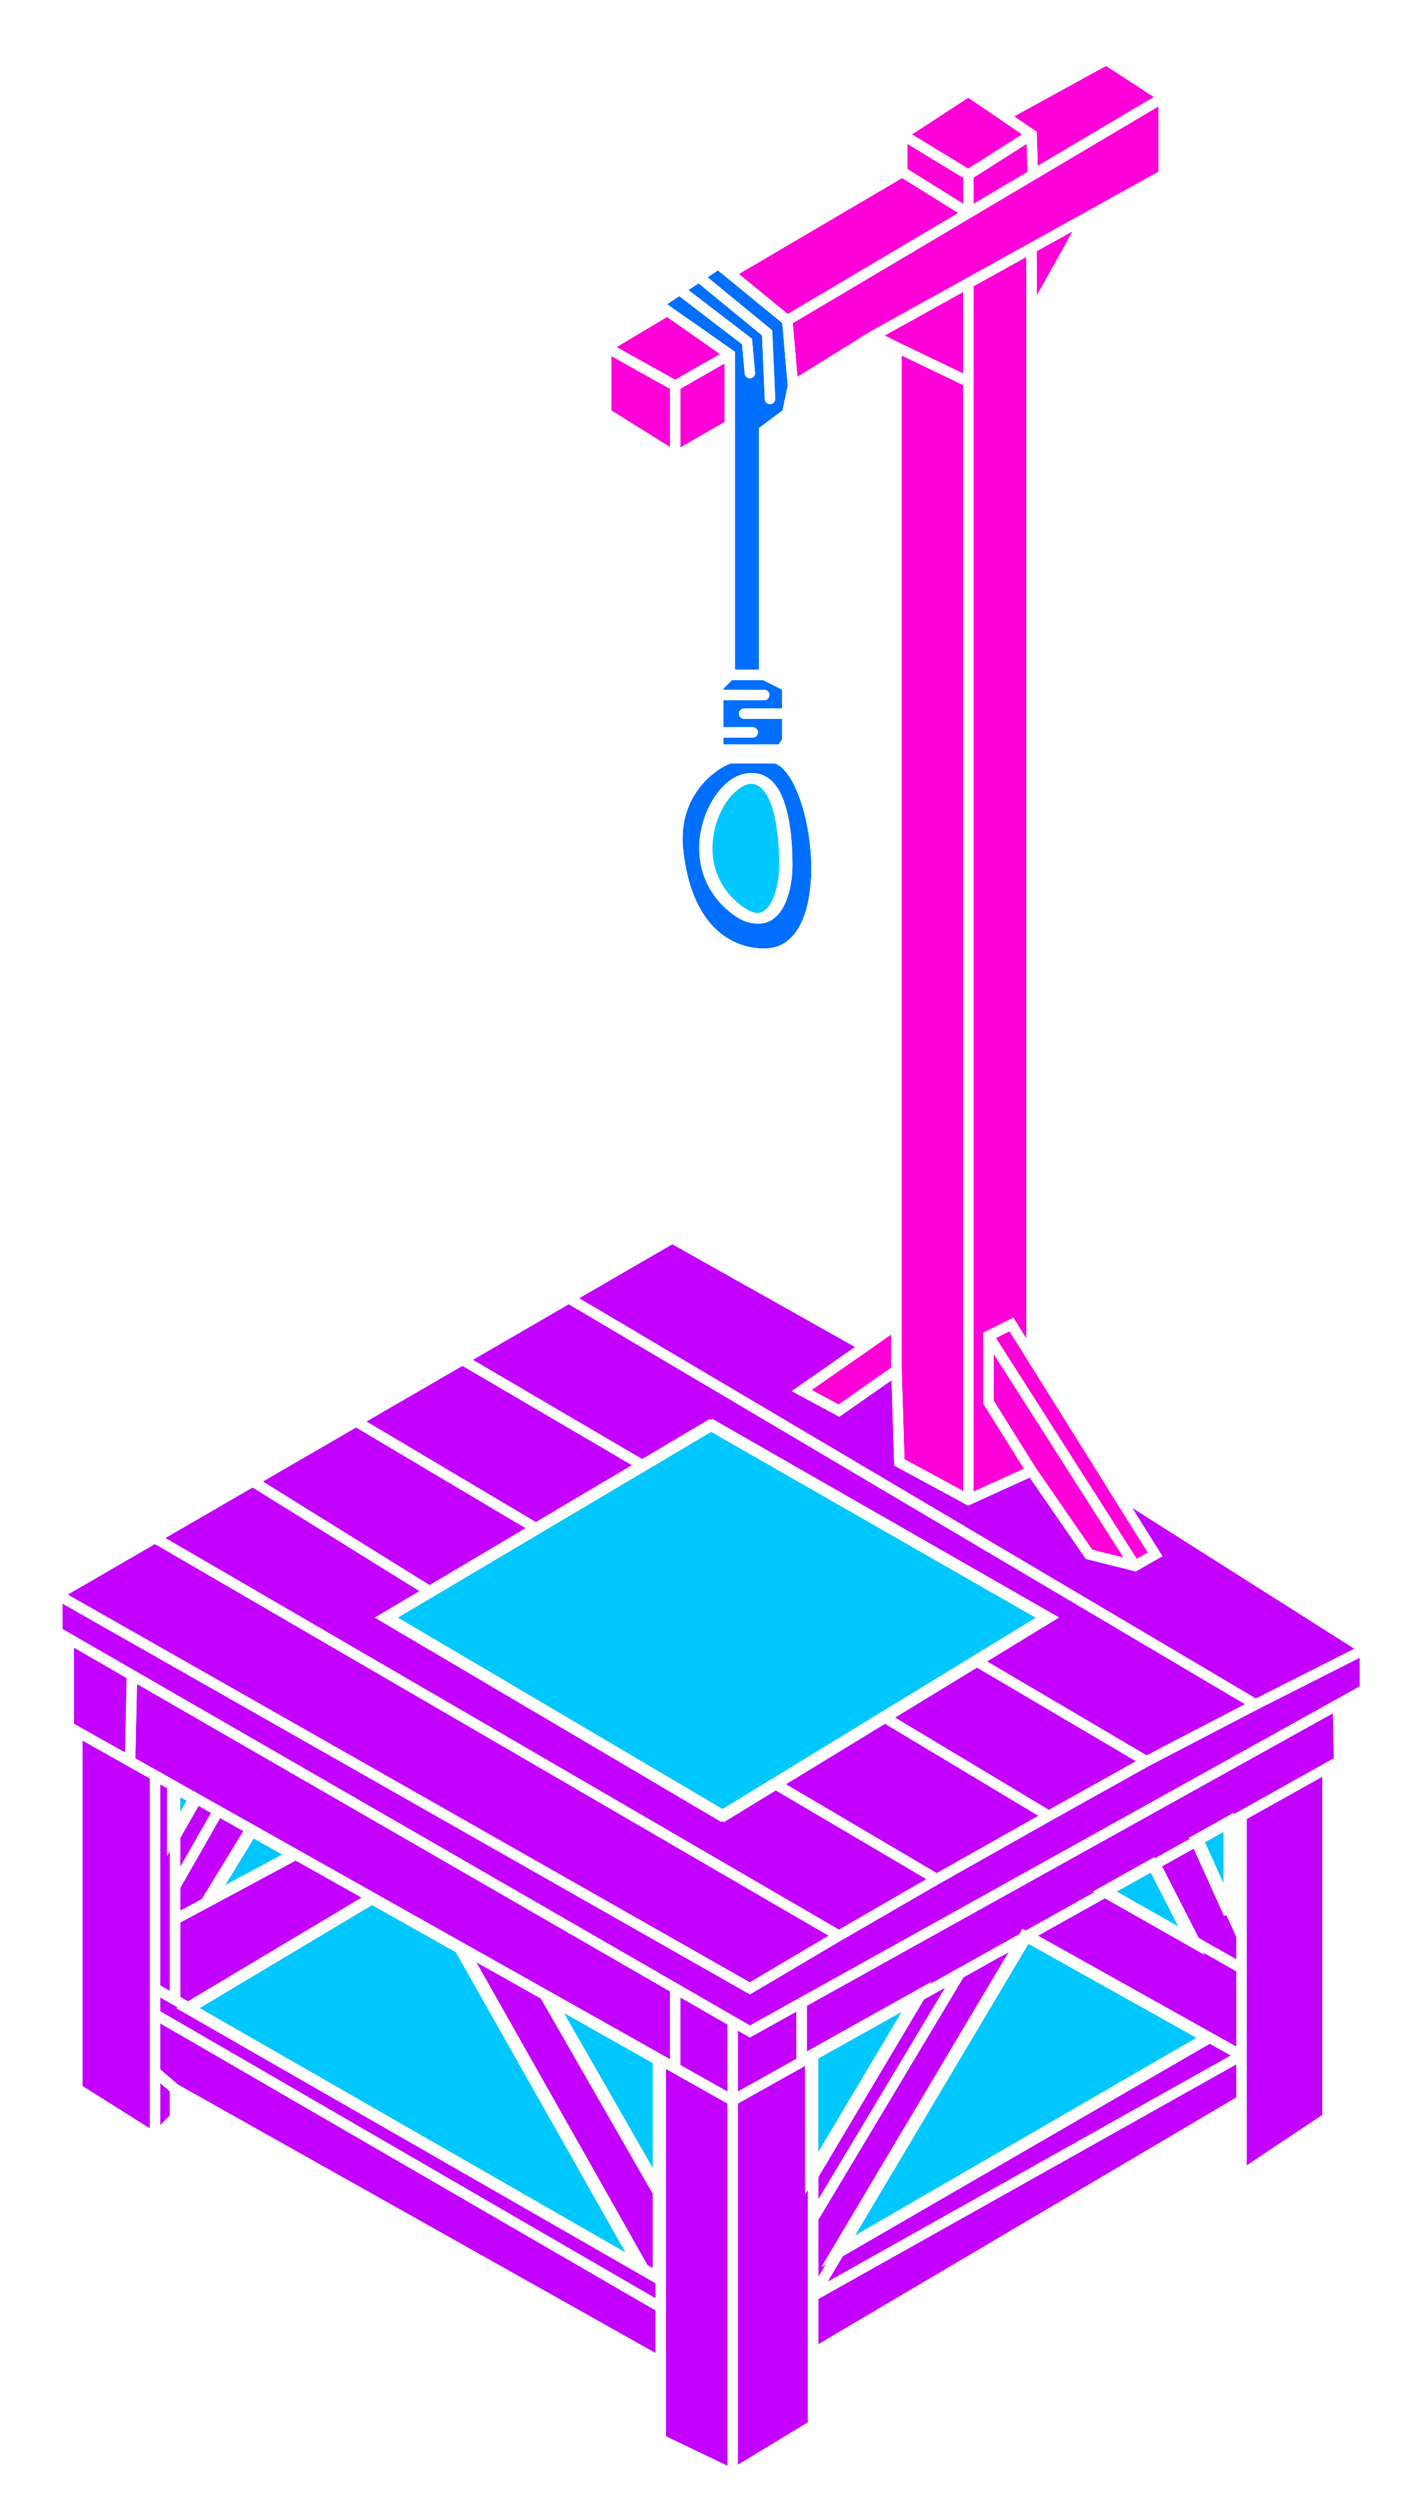 <svg width="547" height="961" viewBox="0 0 547 961" fill="none" xmlns="http://www.w3.org/2000/svg">
<path d="M344.595 133.478L335.757 129.059L304.823 148.275L302.614 158.888L293.776 165.517V259.423L302.614 263.842V274.337V284.833L300.404 288.147L298.195 291.461C314.766 295.88 324.709 366.586 293.776 366.586C280.518 366.586 263.947 357.748 260.632 326.814C258.265 304.719 273.89 293.671 280.518 291.461L276.099 288.147V281.518V267.156V263.842L280.518 259.423V163.374L259.528 175.46L233.013 158.888V133.478L256.499 119.428L252.899 116.906L261.185 111.382L268.642 106.411L276.099 101.439L280.518 105.059L346.805 66.086V51.724L372.215 35.153L386.025 44.543L425.244 23L447.34 37.362V67.191L417.511 83.73L396.52 121.325V521.476L428.835 573.18L524.674 633.943V649.41L514.295 655.182L514.731 677.045L510.312 679.516V814.022L477.22 836.118H473.398V809.65L312.557 904.614V932.233L281.623 951.015L254.004 937.757V907.928L67.296 802.974V814.022L59.562 821.755L29.733 802.974V665.637L26.419 663.772V629.863L22 627.314V612.952L59.562 591.187L97.125 569.422L136.897 546.376L177.774 522.691L218.651 499.005L258.423 475.96L332.443 517.573L344.595 509.103V133.478Z" fill="#FF00D9"/>
<path d="M345.7 562.132L343.701 562.195L343.737 563.343L344.748 563.891L345.7 562.132ZM372.215 576.494L371.262 578.253L372.137 578.727L373.043 578.315L372.215 576.494ZM379.948 538.932H377.948V539.505L378.252 539.992L379.948 538.932ZM379.948 513.522L379.054 511.733L377.948 512.286V513.522H379.948ZM388.787 509.103L390.483 508.043L389.519 506.501L387.892 507.314L388.787 509.103ZM444.026 597.485L445.018 599.222L446.824 598.19L445.722 596.425L444.026 597.485ZM436.292 601.904L435.807 603.845L436.587 604.039L437.284 603.641L436.292 601.904ZM418.616 597.485L416.969 598.621L417.398 599.242L418.131 599.426L418.616 597.485ZM335.757 129.059L334.787 127.31L334.744 127.334L334.702 127.36L335.757 129.059ZM259.528 175.46L258.468 177.156L259.485 177.792L260.525 177.193L259.528 175.46ZM233.013 158.888H231.013V159.996L231.953 160.584L233.013 158.888ZM233.013 133.478L231.986 131.762L231.013 132.344V133.478H233.013ZM447.34 37.362H449.34V36.277L448.43 35.685L447.34 37.362ZM447.34 67.191L448.31 68.94L449.34 68.369V67.191H447.34ZM396.52 95.368L395.55 93.619L396.52 95.368ZM346.805 51.724L345.713 50.049L344.805 50.641V51.724H346.805ZM372.215 81.897L373.235 83.618V83.618L372.215 81.897ZM372.215 35.153L373.34 33.499L372.238 32.75L371.122 33.477L372.215 35.153ZM396.52 51.724L398.519 51.659L398.486 50.646L397.649 50.074L396.52 51.724ZM425.244 23L426.334 21.323L425.331 20.671L424.281 21.247L425.244 23ZM396.52 521.476L394.824 522.536L396.52 521.476ZM308.138 534.513L306.994 532.872L304.326 534.732L307.19 536.274L308.138 534.513ZM322.5 542.246L321.552 544.007L322.637 544.592L323.647 543.885L322.5 542.246ZM524.674 633.943H526.674V632.843L525.745 632.254L524.674 633.943ZM288.252 764.307L287.263 766.046L288.271 766.619L289.27 766.029L288.252 764.307ZM22 612.952L20.997 611.222L20 611.799V612.952H22ZM258.423 475.96L259.403 474.216L258.408 473.657L257.42 474.229L258.423 475.96ZM218.651 499.005L217.648 497.275L218.651 499.005ZM149.05 621.79L148.03 620.07L145.12 621.795L148.034 623.513L149.05 621.79ZM278.309 698.02L277.293 699.743L278.327 700.353L279.351 699.727L278.309 698.02ZM403.149 621.79L404.191 623.497L407.077 621.735L404.143 620.055L403.149 621.79ZM273.89 547.77L274.884 546.035L273.872 545.455L272.87 546.05L273.89 547.77ZM340.176 660.242L339.134 658.536L340.176 660.242ZM165.621 611.965L166.641 613.685L165.621 611.965ZM97.125 569.422L96.122 567.691L97.125 569.422ZM177.774 522.691L176.771 520.96L177.774 522.691ZM247.375 563.491L248.395 565.212L247.375 563.491ZM524.674 649.41L525.646 651.158L526.674 650.586V649.41H524.674ZM22 627.314H20V628.47L21.001 629.047L22 627.314ZM26.419 629.863L27.418 628.131H27.418L26.419 629.863ZM26.419 663.772H24.419V664.941L25.438 665.515L26.419 663.772ZM514.295 655.182L513.323 653.434L514.295 655.182ZM514.731 677.045L515.708 678.79L516.755 678.205L516.731 677.005L514.731 677.045ZM50.724 643.881L51.724 642.149L50.724 643.881ZM288.252 780.879L287.253 782.611L288.234 783.177L289.224 782.626L288.252 780.879ZM308.138 792.567L309.114 794.312L308.138 792.567ZM477.22 836.118V838.118H477.827L478.331 837.781L477.22 836.118ZM510.312 814.022L511.423 815.685L512.312 815.091V814.022H510.312ZM477.22 698.02L476.244 696.275L477.22 698.02ZM29.733 665.637L30.714 663.894L30.714 663.894L29.733 665.637ZM29.733 802.974H27.733V804.078L28.668 804.667L29.733 802.974ZM59.562 821.755L58.497 823.448L59.848 824.298L60.977 823.17L59.562 821.755ZM67.296 814.022L68.71 815.436L69.296 814.85V814.022H67.296ZM254.004 937.757H252.004V939.016L253.138 939.56L254.004 937.757ZM281.623 951.015L280.758 952.818L281.735 953.287L282.661 952.724L281.623 951.015ZM312.557 932.233L313.595 933.943L314.557 933.359V932.233H312.557ZM312.557 790.096L311.581 788.35L312.557 790.096ZM72.82 771.915L71.824 773.649H71.824L72.82 771.915ZM247.375 872.086L246.379 873.82H246.379L247.375 872.086ZM254.004 791.85L254.985 790.107H254.984L254.004 791.85ZM113.697 712.889L114.678 711.146L113.697 712.889ZM83.868 696.102L84.849 694.359L84.849 694.359L83.868 696.102ZM80.553 730.677L81.499 732.439H81.499L80.553 730.677ZM394.889 744.058L393.913 742.312L394.889 744.058ZM444.026 716.582L443.05 714.836L444.026 716.582ZM368.901 758.59L367.925 756.844L368.901 758.59ZM465.016 783.272L465.993 781.526L465.016 783.272ZM259.52 764.307L260.519 762.574L259.52 764.307ZM259.52 794.954L258.539 796.697H258.539L259.52 794.954ZM473.398 836.118H471.398V838.118H473.398V836.118ZM276.099 263.842L274.685 262.428L274.099 263.013V263.842H276.099ZM276.099 288.147H274.099V289.147L274.899 289.747L276.099 288.147ZM302.614 263.842H304.614V262.606L303.508 262.053L302.614 263.842ZM260.632 326.814L262.621 326.601L260.632 326.814ZM282.728 348.91L281.456 350.453V350.453L282.728 348.91ZM280.518 136.256H282.518V135.216L281.666 134.618L280.518 136.256ZM252.899 116.906L251.789 115.242L249.355 116.865L251.751 118.544L252.899 116.906ZM276.099 101.439L277.367 99.892L276.221 98.954L274.99 99.775L276.099 101.439ZM280.518 105.059L279.251 106.606L280.518 105.059ZM302.614 158.888L303.814 160.488L304.418 160.035L304.572 159.296L302.614 158.888ZM293.776 165.517L292.576 163.917L291.776 164.517V165.517H293.776ZM261.185 111.382L260.075 109.718L261.185 111.382ZM287.147 131.268L289.139 131.087L289.059 130.214L288.363 129.681L287.147 131.268ZM286.26 143.602C286.36 144.702 287.333 145.513 288.433 145.413C289.533 145.313 290.344 144.34 290.244 143.24L286.26 143.602ZM294.88 127.954L296.879 127.867L296.84 126.975L296.15 126.408L294.88 127.954ZM293.987 153.451C294.035 154.554 294.969 155.41 296.072 155.362C297.176 155.314 298.031 154.381 297.983 153.277L293.987 153.451ZM293.776 269.156C294.88 269.156 295.776 268.261 295.776 267.156C295.776 266.052 294.88 265.156 293.776 265.156V269.156ZM302.614 284.833L304.278 285.942L304.614 285.438V284.833H302.614ZM286.042 272.337C284.938 272.337 284.042 273.233 284.042 274.337C284.042 275.442 284.938 276.337 286.042 276.337V272.337ZM289.357 283.518C290.461 283.518 291.357 282.623 291.357 281.518C291.357 280.414 290.461 279.518 289.357 279.518V283.518ZM344.748 563.891L371.262 578.253L373.168 574.736L346.653 560.374L344.748 563.891ZM373.043 578.315L397.348 567.267L395.693 563.626L371.387 574.674L373.043 578.315ZM398.216 564.387L381.644 537.872L378.252 539.992L394.824 566.507L398.216 564.387ZM381.948 538.932V513.522H377.948V538.932H381.948ZM380.843 515.311L389.681 510.892L387.892 507.314L379.054 511.733L380.843 515.311ZM443.033 595.749L435.3 600.168L437.284 603.641L445.018 599.222L443.033 595.749ZM437.979 600.829L381.635 512.447L378.262 514.597L434.606 602.979L437.979 600.829ZM436.777 599.964L419.101 595.545L418.131 599.426L435.807 603.845L436.777 599.964ZM420.262 596.35L398.167 564.311L394.874 566.582L416.969 598.621L420.262 596.35ZM345.49 131.689L336.652 127.27L334.863 130.848L343.701 135.267L345.49 131.689ZM260.588 173.764L234.073 157.192L231.953 160.584L258.468 177.156L260.588 173.764ZM235.013 158.888V133.478H231.013V158.888H235.013ZM232.038 135.224L258.553 150.022L260.502 146.529L233.987 131.731L232.038 135.224ZM257.528 148.275V175.46H261.528V148.275H257.528ZM445.34 37.362V67.191H449.34V37.362H445.34ZM446.37 65.442L416.541 81.981L418.481 85.479L448.31 68.94L446.37 65.442ZM415.765 82.755L394.774 120.35L398.266 122.3L419.257 84.705L415.765 82.755ZM416.541 81.981L395.55 93.619L397.49 97.118L418.481 85.479L416.541 81.981ZM398.52 121.325V95.368H394.52V121.325H398.52ZM348.805 66.086V51.724H344.805V66.086H348.805ZM345.765 53.433L371.175 68.9L373.255 65.483L347.845 50.016L345.765 53.433ZM370.215 67.191V81.897H374.215V67.191H370.215ZM345.748 67.784L371.158 83.595L373.272 80.199L347.862 64.388L345.748 67.784ZM347.898 53.4L373.308 36.828L371.122 33.477L345.713 50.049L347.898 53.4ZM395.446 50.037L371.141 65.504L373.289 68.879L397.594 53.412L395.446 50.037ZM373.235 83.618L398.042 68.912L396.002 65.471L371.195 80.177L373.235 83.618ZM398.042 68.912L448.36 39.083L446.32 35.642L396.002 65.471L398.042 68.912ZM394.521 51.789L395.023 67.256L399.021 67.126L398.519 51.659L394.521 51.789ZM371.09 36.806L384.9 46.197L387.149 42.889L373.34 33.499L371.09 36.806ZM384.895 46.194L395.391 53.375L397.649 50.074L387.154 42.893L384.895 46.194ZM386.988 46.296L426.207 24.753L424.281 21.247L385.062 42.79L386.988 46.296ZM424.154 24.677L446.25 39.039L448.43 35.685L426.334 21.323L424.154 24.677ZM343.73 135.281L371.35 148.538L373.08 144.932L345.461 131.675L343.73 135.281ZM395.55 93.619L371.245 107.095L373.185 110.594L397.49 97.118L395.55 93.619ZM371.245 107.095L334.787 127.31L336.727 130.808L373.185 110.594L371.245 107.095ZM374.215 146.735V108.845H370.215V146.735H374.215ZM370.215 146.735V576.494H374.215V146.735H370.215ZM387.091 510.163L394.824 522.536L398.216 520.416L390.483 508.043L387.091 510.163ZM394.52 121.325V521.476H398.52V121.325H394.52ZM346.595 509.103V133.478H342.595V509.103H346.595ZM307.19 536.274L321.552 544.007L323.448 540.485L309.086 532.752L307.19 536.274ZM347.699 562.07L346.595 526.717L342.596 526.842L343.701 562.195L347.699 562.07ZM346.595 526.779V509.103H342.595V526.779H346.595ZM323.647 543.885L345.742 528.418L343.449 525.141L321.353 540.608L323.647 543.885ZM394.824 522.536L427.139 574.24L430.531 572.12L398.216 520.416L394.824 522.536ZM427.139 574.24L442.33 598.545L445.722 596.425L430.531 572.12L427.139 574.24ZM427.764 574.869L523.604 635.632L525.745 632.254L429.906 571.491L427.764 574.869ZM289.24 762.568L22.988 611.213L21.012 614.691L287.263 766.046L289.24 762.568ZM343.452 507.462L331.299 515.932L333.587 519.214L345.739 510.744L343.452 507.462ZM331.299 515.932L306.994 532.872L309.281 536.154L333.587 519.214L331.299 515.932ZM257.443 477.703L331.463 519.316L333.423 515.829L259.403 474.216L257.443 477.703ZM219.653 500.735L259.425 477.69L257.42 474.229L217.648 497.275L219.653 500.735ZM523.772 632.158L481.79 653.397L483.596 656.966L525.577 635.728L523.772 632.158ZM217.632 500.726L481.675 656.903L483.711 653.46L219.669 497.284L217.632 500.726ZM148.034 623.513L277.293 699.743L279.325 696.297L150.066 620.068L148.034 623.513ZM404.143 620.055L274.884 546.035L272.896 549.506L402.155 623.526L404.143 620.055ZM376.572 640.362L404.191 623.497L402.107 620.083L374.487 636.948L376.572 640.362ZM481.769 653.408L439.787 675.271L441.635 678.819L483.617 656.955L481.769 653.408ZM374.514 640.379L439.696 678.768L441.726 675.321L376.544 636.932L374.514 640.379ZM341.219 661.949L376.572 640.362L374.487 636.948L339.134 658.536L341.219 661.949ZM439.736 675.299L402.174 696.274L404.124 699.766L441.686 678.791L439.736 675.299ZM339.148 661.958L402.12 699.735L404.178 696.305L341.205 658.527L339.148 661.958ZM279.351 699.727L299.253 687.574L297.168 684.161L277.266 696.313L279.351 699.727ZM299.253 687.574L341.219 661.949L339.134 658.536L297.168 684.161L299.253 687.574ZM402.166 696.278L359.08 720.583L361.045 724.067L404.131 699.762L402.166 696.278ZM297.195 687.591L359.047 724.048L361.078 720.602L299.226 684.145L297.195 687.591ZM164.601 610.244L148.03 620.07L150.07 623.511L166.641 613.685L164.601 610.244ZM96.07 571.121L164.566 613.664L166.677 610.266L98.18 567.723L96.07 571.121ZM98.128 571.152L137.9 548.107L135.894 544.646L96.122 567.691L98.128 571.152ZM205.478 586.008L164.601 610.244L166.641 613.685L207.518 589.448L205.478 586.008ZM135.875 548.096L205.477 589.447L207.52 586.009L137.919 544.657L135.875 548.096ZM137.9 548.107L178.777 524.421L176.771 520.96L135.894 544.646L137.9 548.107ZM178.777 524.421L219.653 500.735L217.648 497.275L176.771 520.96L178.777 524.421ZM272.87 546.05L246.355 561.771L248.395 565.212L274.91 549.49L272.87 546.05ZM246.355 561.771L205.478 586.008L207.518 589.448L248.395 565.212L246.355 561.771ZM176.762 524.416L246.363 565.217L248.386 561.766L178.785 520.965L176.762 524.416ZM23.003 614.683L60.565 592.917L58.56 589.456L20.997 611.222L23.003 614.683ZM60.565 592.917L98.128 571.152L96.122 567.691L58.56 589.456L60.565 592.917ZM359.061 720.594L321.498 742.327L323.501 745.789L361.064 724.056L359.061 720.594ZM321.482 742.336L287.234 762.585L289.27 766.029L323.518 745.78L321.482 742.336ZM58.557 592.916L321.495 745.787L323.505 742.329L60.568 589.458L58.557 592.916ZM522.674 633.943V649.41H526.674V633.943H522.674ZM24 627.314V612.952H20V627.314H24ZM27.418 628.131L22.999 625.582L21.001 629.047L25.42 631.596L27.418 628.131ZM24.419 629.863V663.772H28.419V629.863H24.419ZM523.703 647.662L513.323 653.434L515.267 656.929L525.646 651.158L523.703 647.662ZM516.731 677.005L516.295 655.142L512.296 655.221L512.732 677.085L516.731 677.005ZM51.724 642.149L27.418 628.131L25.42 631.596L49.725 645.614L51.724 642.149ZM48.725 643.838L48.004 677.001L52.004 677.088L52.724 643.925L48.725 643.838ZM289.251 779.146L282.622 775.323L280.624 778.788L287.253 782.611L289.251 779.146ZM279.623 777.055V807.393H283.623V777.055H279.623ZM513.323 653.434L307.166 768.073L309.11 771.568L515.267 656.929L513.323 653.434ZM307.166 768.073L287.28 779.131L289.224 782.626L309.11 771.568L307.166 768.073ZM282.599 809.139L309.114 794.312L307.162 790.821L280.647 805.648L282.599 809.139ZM306.138 769.82V792.567H310.138V769.82H306.138ZM478.331 837.781L511.423 815.685L509.202 812.359L476.11 834.454L478.331 837.781ZM478.196 699.766L511.288 681.261L509.336 677.77L476.244 696.275L478.196 699.766ZM511.288 681.261L515.708 678.79L513.755 675.299L509.336 677.77L511.288 681.261ZM512.312 814.022V679.516H508.312V814.022H512.312ZM25.438 665.515L28.753 667.38L30.714 663.894L27.4 662.029L25.438 665.515ZM28.753 667.38L49.023 678.788L50.985 675.302L30.714 663.894L28.753 667.38ZM27.733 665.637V802.974H31.733V665.637H27.733ZM28.668 804.667L58.497 823.448L60.628 820.063L30.799 801.282L28.668 804.667ZM49.023 678.788L58.582 684.167L60.543 680.681L50.985 675.302L49.023 678.788ZM60.977 823.17L68.71 815.436L65.882 812.608L58.148 820.341L60.977 823.17ZM69.296 814.022V802.974H65.296V814.022H69.296ZM61.562 821.755V796.345H57.562V821.755H61.562ZM68.597 801.456L60.864 794.827L58.261 797.864L65.994 804.493L68.597 801.456ZM66.316 804.718L253.024 909.672L254.984 906.185L68.276 801.231L66.316 804.718ZM252.004 907.928V937.757H256.004V907.928H252.004ZM253.138 939.56L280.758 952.818L282.489 949.212L254.869 935.954L253.138 939.56ZM283.623 951.015V807.393H279.623V951.015H283.623ZM282.661 952.724L313.595 933.943L311.519 930.524L280.585 949.305L282.661 952.724ZM309.114 794.312L313.533 791.841L311.581 788.35L307.162 790.821L309.114 794.312ZM61.562 796.345V774.25H57.562V796.345H61.562ZM252.004 886.937V907.928H256.004V886.937H252.004ZM58.56 775.98L253.001 888.668L255.006 885.207L60.565 772.519L58.56 775.98ZM252.004 875.89V886.937H256.004V875.89H252.004ZM61.562 774.25V764.307H57.562V774.25H61.562ZM61.562 764.307V682.424H57.562V764.307H61.562ZM68.291 767.01L60.558 762.572L58.567 766.042L66.3 770.479L68.291 767.01ZM58.582 684.167L66.315 688.519L68.277 685.033L60.543 680.681L58.582 684.167ZM73.815 770.18L68.291 767.01L66.3 770.479L71.824 773.649L73.815 770.18ZM73.846 773.632L144.551 731.393L142.5 727.959L71.794 770.198L73.846 773.632ZM142.545 731.419L176.793 750.693L178.755 747.207L144.507 727.933L142.545 731.419ZM254.999 874.155L248.37 870.351L246.379 873.82L253.008 877.624L254.999 874.155ZM248.37 870.351L73.815 770.18L71.824 773.649L246.379 873.82L248.37 870.351ZM176.033 749.934L245.634 873.07L249.116 871.102L179.515 747.966L176.033 749.934ZM176.793 750.693L209.97 769.364L211.932 765.878L178.755 747.207L176.793 750.693ZM209.97 769.364L253.023 793.593L254.984 790.107L211.932 765.878L209.97 769.364ZM252.004 791.85V842.746H256.004V791.85H252.004ZM252.004 842.746V875.89H256.004V842.746H252.004ZM209.216 768.616L252.268 843.741L255.739 841.752L212.687 766.627L209.216 768.616ZM69.296 768.745V737.792H65.296V768.745H69.296ZM112.716 714.632L142.545 731.419L144.507 727.933L114.678 711.146L112.716 714.632ZM69.296 737.792V725.144H65.296V737.792H69.296ZM82.13 695.111L65.559 724.153L69.033 726.135L85.605 697.093L82.13 695.111ZM66.315 688.519L74.601 693.182L76.563 689.696L68.277 685.033L66.315 688.519ZM74.601 693.182L82.887 697.845L84.849 694.359L76.563 689.696L74.601 693.182ZM69.296 725.144V705.96H65.296V725.144H69.296ZM69.296 705.96V686.776H65.296V705.96H69.296ZM73.845 690.448L65.559 704.969L69.033 706.951L77.319 692.43L73.845 690.448ZM68.242 739.554L81.499 732.439L79.608 728.915L66.35 736.03L68.242 739.554ZM81.499 732.439L114.642 714.651L112.751 711.127L79.608 728.915L81.499 732.439ZM82.887 697.845L96.144 705.306L98.106 701.82L84.849 694.359L82.887 697.845ZM96.144 705.306L112.716 714.632L114.678 711.146L98.106 701.82L96.144 705.306ZM82.26 731.72L98.832 704.606L95.418 702.52L78.847 729.634L82.26 731.72ZM313.536 884.262L478.199 791.84L476.241 788.352L311.578 880.774L313.536 884.262ZM314.557 932.233V904.614H310.557V932.233H314.557ZM314.557 904.614V882.518H310.557V904.614H314.557ZM475.22 790.096V807.393H479.22V790.096H475.22ZM475.22 807.393V836.118H479.22V807.393H475.22ZM395.865 745.804L426.22 728.829L424.268 725.338L393.913 742.312L395.865 745.804ZM475.22 756.573V790.096H479.22V756.573H475.22ZM426.22 728.829L445.002 718.327L443.05 714.836L424.268 725.338L426.22 728.829ZM424.257 728.823L458.272 748.122L460.246 744.643L426.231 725.344L424.257 728.823ZM458.272 748.122L476.233 758.313L478.207 754.834L460.246 744.643L458.272 748.122ZM442.245 717.492L457.478 747.293L461.04 745.472L445.806 715.671L442.245 717.492ZM445.002 718.327L461.599 709.047L459.647 705.555L443.05 714.836L445.002 718.327ZM475.22 698.02V744.058H479.22V698.02H475.22ZM475.22 744.058V756.573H479.22V744.058H475.22ZM313.533 791.841L354.699 768.823L352.747 765.331L311.581 788.35L313.533 791.841ZM314.557 836.307V790.096H310.557V836.307H314.557ZM352.004 766.055L310.838 835.285L314.276 837.329L355.442 768.099L352.004 766.055ZM354.699 768.823L369.877 760.335L367.925 756.844L352.747 765.331L354.699 768.823ZM369.877 760.335L395.865 745.804L393.913 742.312L367.925 756.844L369.877 760.335ZM314.557 882.518V852.689H310.557V882.518H314.557ZM314.557 852.689V836.307H310.557V852.689H314.557ZM367.185 757.562L310.841 851.662L314.273 853.717L370.617 759.617L367.185 757.562ZM314.276 883.54L324.219 866.819L320.781 864.775L310.838 881.496L314.276 883.54ZM324.219 866.819L396.608 745.08L393.17 743.036L320.781 864.775L324.219 866.819ZM393.913 745.804L464.04 785.017L465.993 781.526L395.865 742.312L393.913 745.804ZM464.04 785.017L476.244 791.841L478.196 788.35L465.993 781.526L464.04 785.017ZM323.502 867.528L466.019 785.002L464.014 781.541L321.498 864.066L323.502 867.528ZM282.622 775.323L260.519 762.574L258.52 766.039L280.624 778.788L282.622 775.323ZM260.519 762.574L51.724 642.149L49.725 645.614L258.52 766.039L260.519 762.574ZM253.023 793.593L258.539 796.697L260.5 793.211L254.985 790.107L253.023 793.593ZM258.539 796.697L280.642 809.136L282.604 805.65L260.5 793.211L258.539 796.697ZM257.52 764.307V794.954H261.52V764.307H257.52ZM461.599 709.047L474.374 701.903L472.422 698.412L459.647 705.555L461.599 709.047ZM474.374 701.903L478.196 699.766L476.244 696.275L472.422 698.412L474.374 701.903ZM458.8 708.124L471.575 736.416L475.221 734.77L462.446 706.478L458.8 708.124ZM471.575 736.416L475.398 744.881L479.043 743.235L475.221 734.77L471.575 736.416ZM471.398 700.157V735.593H475.398V700.157H471.398ZM313.574 906.336L474.415 811.372L472.381 807.928L311.54 902.892L313.574 906.336ZM474.415 811.372L478.237 809.115L476.203 805.671L472.381 807.928L474.415 811.372ZM471.398 809.65V836.118H475.398V809.65H471.398ZM473.398 838.118H477.22V834.118H473.398V838.118ZM293.776 257.423H280.518V261.423H293.776V257.423ZM279.104 258.009L274.685 262.428L277.513 265.256L281.933 260.837L279.104 258.009ZM274.899 289.747L279.318 293.061L281.718 289.861L277.299 286.547L274.899 289.747ZM280.518 293.461H298.195V289.461H280.518V293.461ZM303.508 262.053L294.67 257.634L292.881 261.212L301.719 265.631L303.508 262.053ZM297.679 293.394C299.147 293.785 300.776 294.988 302.441 297.171C304.087 299.328 305.632 302.267 306.978 305.78C309.67 312.801 311.463 321.834 311.801 330.757C312.14 339.708 311.006 348.323 308.038 354.616C305.115 360.813 300.537 364.586 293.776 364.586V368.586C302.481 368.586 308.26 363.522 311.656 356.323C315.005 349.22 316.15 339.883 315.798 330.605C315.446 321.299 313.58 311.827 310.713 304.348C309.28 300.611 307.571 297.3 305.622 294.745C303.692 292.216 301.386 290.242 298.71 289.529L297.679 293.394ZM293.776 364.586C287.594 364.586 280.663 362.531 274.874 356.87C269.078 351.204 264.243 341.743 262.621 326.601L258.644 327.027C260.336 342.82 265.444 353.245 272.077 359.73C278.716 366.222 286.7 368.586 293.776 368.586V364.586ZM262.621 326.601C260.382 305.705 275.134 295.364 281.151 293.359L279.886 289.564C272.645 291.978 256.148 303.732 258.644 327.027L262.621 326.601ZM289.357 297.195C285.244 297.195 281.328 299.643 278.21 303.136C275.054 306.671 272.484 311.512 271.067 316.891C268.227 327.671 269.957 340.976 281.456 350.453L284 347.367C273.978 339.106 272.394 327.554 274.935 317.91C276.208 313.077 278.501 308.816 281.194 305.8C283.923 302.743 286.84 301.195 289.357 301.195V297.195ZM281.456 350.453C285.109 353.464 288.52 354.988 291.675 355.011C294.92 355.034 297.505 353.471 299.417 351.159C303.1 346.703 304.614 339.122 304.614 332.338H300.614C300.614 338.811 299.123 345.236 296.334 348.611C295.008 350.214 293.489 351.024 291.704 351.011C289.83 350.997 287.286 350.075 284 347.367L281.456 350.453ZM304.614 332.338C304.614 325.644 304.061 317.135 302.048 310.235C301.043 306.79 299.631 303.588 297.613 301.214C295.548 298.784 292.813 297.195 289.357 297.195V301.195C291.424 301.195 293.109 302.091 294.565 303.804C296.068 305.573 297.28 308.171 298.208 311.355C300.062 317.712 300.614 325.775 300.614 332.338H304.614ZM279.52 161.641L258.53 173.726L260.525 177.193L281.516 165.107L279.52 161.641ZM282.518 259.423V163.374H278.518V259.423H282.518ZM260.521 150.011L281.512 137.992L279.525 134.521L258.534 146.54L260.521 150.011ZM278.518 136.256V163.374H282.518V136.256H278.518ZM281.666 134.618L257.646 117.79L255.351 121.066L279.371 137.894L281.666 134.618ZM257.646 117.79L254.046 115.268L251.751 118.544L255.351 121.066L257.646 117.79ZM274.832 102.987L279.251 106.606L281.786 103.512L277.367 99.892L274.832 102.987ZM279.251 106.606L301.347 124.705L303.881 121.611L281.786 103.512L279.251 106.606ZM334.702 127.36L303.768 146.576L305.879 149.974L336.813 130.758L334.702 127.36ZM300.622 123.333L302.831 148.451L306.816 148.1L304.606 122.983L300.622 123.333ZM302.865 147.868L300.656 158.48L304.572 159.296L306.781 148.683L302.865 147.868ZM291.776 165.517V259.423H295.776V165.517H291.776ZM301.414 157.288L292.576 163.917L294.976 167.117L303.814 160.488L301.414 157.288ZM303.634 124.878L373.235 83.618L371.195 80.177L301.594 121.437L303.634 124.878ZM281.532 106.783L347.819 67.811L345.791 64.362L279.505 103.335L281.532 106.783ZM234.04 135.194L257.525 121.145L255.472 117.712L231.986 131.762L234.04 135.194ZM257.525 121.145L257.792 120.985L255.739 117.552L255.472 117.712L257.525 121.145ZM254.008 118.57L262.294 113.046L260.075 109.718L251.789 115.242L254.008 118.57ZM259.969 112.97L285.931 132.856L288.363 129.681L262.401 109.795L259.969 112.97ZM285.155 131.449L286.26 143.602L290.244 143.24L289.139 131.087L285.155 131.449ZM262.294 113.046L269.751 108.075L267.533 104.747L260.075 109.718L262.294 113.046ZM269.751 108.075L277.209 103.103L274.99 99.775L267.533 104.747L269.751 108.075ZM267.373 107.957L293.611 129.5L296.15 126.408L269.911 104.865L267.373 107.957ZM292.882 128.041L293.987 153.451L297.983 153.277L296.879 127.867L292.882 128.041ZM274.099 263.842V267.156H278.099V263.842H274.099ZM276.099 269.156H293.776V265.156H276.099V269.156ZM304.614 284.833V274.337H300.614V284.833H304.614ZM304.614 274.337V263.842H300.614V274.337H304.614ZM302.614 272.337H286.042V276.337H302.614V272.337ZM274.099 267.156V281.518H278.099V267.156H274.099ZM274.099 281.518V288.147H278.099V281.518H274.099ZM276.099 283.518H289.357V279.518H276.099V283.518ZM299.859 292.571L302.068 289.256L298.74 287.038L296.531 290.352L299.859 292.571ZM302.068 289.256L304.278 285.942L300.95 283.723L298.74 287.038L302.068 289.256ZM300.404 286.147H276.099V290.147H300.404V286.147Z" fill="white"/>
<g filter="url(#filter0_d_30_554)">
<path d="M345.7 562.132L372.215 576.494L396.52 565.447L418.616 597.485L436.292 601.904L444.026 597.485L428.835 573.18L524.674 633.943V649.41L514.295 655.182L514.731 677.045L510.312 679.516V814.022L477.22 836.117H473.398V809.65L312.557 904.614V932.233L281.623 951.014L254.004 937.757V907.928L67.296 802.974V814.022L59.562 821.755L29.733 802.974V665.637L26.419 663.772V629.863L22 627.314V612.952L59.562 591.187L97.125 569.422L136.897 546.376L177.774 522.691L218.651 499.005L258.423 475.959L332.443 517.573L308.138 534.513L322.5 542.246L344.595 526.779L345.7 562.132Z" fill="#C400FF"/>
<path d="M524.675 633.943L428.835 573.18L444.026 597.485L436.292 601.904L418.616 597.485L396.52 565.447L372.215 576.494L345.7 562.132L344.596 526.779L322.5 542.246L308.138 534.513L332.443 517.573L258.423 475.959L218.651 499.005M524.675 633.943L482.693 655.181M524.675 633.943V649.41L514.295 655.181M22 612.952L288.252 764.307L322.5 744.058M22 612.952L59.562 591.187M22 612.952V627.314L26.419 629.863M218.651 499.005L482.693 655.181M218.651 499.005L177.774 522.691M482.693 655.181L440.711 677.045M375.529 638.655L403.149 621.79L273.89 547.77L247.375 563.491M375.529 638.655L440.711 677.045M375.529 638.655L340.176 660.242M440.711 677.045L403.149 698.02M340.176 660.242L403.149 698.02M340.176 660.242L298.211 685.868M403.149 698.02L360.062 722.325M298.211 685.868L278.309 698.02L149.05 621.79L165.621 611.965M298.211 685.868L360.062 722.325M360.062 722.325L322.5 744.058M97.125 569.422L165.621 611.965M97.125 569.422L136.897 546.376M97.125 569.422L59.562 591.187M165.621 611.965L206.498 587.728M136.897 546.376L206.498 587.728M136.897 546.376L177.774 522.691M206.498 587.728L247.375 563.491M177.774 522.691L247.375 563.491M59.562 591.187L322.5 744.058M26.419 629.863V663.772L29.733 665.637M26.419 629.863L50.724 643.881M281.623 807.393V777.055M281.623 807.393L308.138 792.567M281.623 807.393V951.014M281.623 807.393L259.52 794.954M514.295 655.181L514.731 677.045L510.312 679.516M514.295 655.181L308.138 769.82M50.724 643.881L50.004 677.045M50.724 643.881L259.52 764.307M50.004 677.045L29.733 665.637M50.004 677.045L59.562 682.424M281.623 777.055L288.252 780.879L308.138 769.82M281.623 777.055L259.52 764.307M308.138 769.82V792.567M308.138 792.567L312.557 790.096M477.22 698.02L510.312 679.516M477.22 698.02V744.058M477.22 698.02L473.398 700.157M477.22 836.117L510.312 814.022V679.516M477.22 836.117V807.393M477.22 836.117H473.398V809.65M29.733 665.637V802.974L59.562 821.755M59.562 821.755L67.296 814.022V802.974M59.562 821.755V796.345M59.562 682.424V764.307M59.562 682.424L67.296 686.776M67.296 802.974L59.562 796.345M67.296 802.974L254.004 907.928M59.562 796.345V774.25M254.004 907.928V937.757L281.623 951.014M254.004 907.928V886.937M281.623 951.014L312.557 932.233V904.614M312.557 790.096L353.723 767.077M312.557 790.096V836.307M254.004 791.85L210.951 767.621M254.004 791.85V842.746M254.004 791.85L259.52 794.954M59.562 774.25L254.004 886.937M59.562 774.25V764.307M254.004 886.937V875.89M254.004 875.89L247.375 872.086M254.004 875.89V842.746M59.562 764.307L67.296 768.745M67.296 768.745L72.82 771.915M67.296 768.745V737.792M67.296 686.776L75.582 691.439M67.296 686.776V705.96M72.82 771.915L143.526 729.676M72.82 771.915L247.375 872.086M143.526 729.676L177.774 748.95M143.526 729.676L113.697 712.889M177.774 748.95L247.375 872.086M177.774 748.95L210.951 767.621M210.951 767.621L254.004 842.746M67.296 737.792V725.144M67.296 737.792L80.553 730.677M113.697 712.889L80.553 730.677M113.697 712.889L97.125 703.563M83.868 696.102L67.296 725.144M83.868 696.102L75.582 691.439M83.868 696.102L97.125 703.563M67.296 725.144V705.96M75.582 691.439L67.296 705.96M80.553 730.677L97.125 703.563M312.557 882.518L477.22 790.096M312.557 882.518V904.614M312.557 882.518V852.689M312.557 882.518L322.5 865.797M477.22 790.096V807.393M477.22 790.096V756.573M477.22 790.096L465.016 783.272M312.557 904.614L473.398 809.65M477.22 807.393L473.398 809.65M394.889 744.058L425.244 727.084M394.889 744.058L368.901 758.59M394.889 744.058L322.5 865.797M394.889 744.058L465.016 783.272M425.244 727.084L444.026 716.582M425.244 727.084L459.259 746.383M477.22 756.573L459.259 746.383M477.22 756.573V744.058M444.026 716.582L459.259 746.383M444.026 716.582L460.623 707.301M460.623 707.301L473.398 700.157M460.623 707.301L473.398 735.593M477.22 744.058L473.398 735.593M353.723 767.077L312.557 836.307M353.723 767.077L368.901 758.59M312.557 836.307V852.689M368.901 758.59L312.557 852.689M322.5 865.797L465.016 783.272M259.52 764.307V794.954M473.398 700.157V735.593" stroke="white" stroke-width="4"/>
</g>
<g filter="url(#filter1_d_30_554)">
<path d="M276.099 263.842L280.518 259.423V163.374V136.256L252.899 116.906L261.185 111.382L268.642 106.411L276.099 101.439L302.614 123.158L304.823 148.275L302.614 158.888L293.776 165.517V259.423L302.614 263.842V274.337V284.833L300.404 288.147L298.195 291.461C314.766 295.88 324.709 366.586 293.776 366.586C280.518 366.586 263.947 357.748 260.632 326.814C258.265 304.719 273.89 293.671 280.518 291.461L276.099 288.147V281.518V267.156V263.842Z" fill="#006FFF"/>
<path d="M293.776 259.423H280.518M293.776 259.423L302.614 263.842V274.337M293.776 259.423V165.517L302.614 158.888L304.823 148.275L302.614 123.158L276.099 101.439L268.642 106.411M280.518 259.423L276.099 263.842V267.156M280.518 259.423V163.374V136.256L252.899 116.906L261.185 111.382M276.099 288.147L280.518 291.461M276.099 288.147V281.518M276.099 288.147H300.404M280.518 291.461H298.195M280.518 291.461C273.89 293.671 258.265 304.719 260.632 326.814C263.947 357.748 280.518 366.586 293.776 366.586C324.709 366.586 314.766 295.88 298.195 291.461M298.195 291.461L300.404 288.147M261.185 111.382L287.147 131.268L288.252 143.421M261.185 111.382L268.642 106.411M268.642 106.411L294.88 127.954L295.985 153.364M276.099 267.156H293.776M276.099 267.156V281.518M302.614 274.337V284.833L300.404 288.147M302.614 274.337H286.042M276.099 281.518H289.357M289.357 299.195C276.099 299.195 261.208 331.172 282.728 348.91C296.606 360.349 302.614 345.596 302.614 332.338C302.614 319.081 300.404 299.195 289.357 299.195Z" stroke="white" stroke-width="4" stroke-linecap="round"/>
</g>
<g filter="url(#filter2_i_30_554)">
<path d="M277.204 698.02L147.945 621.79L164.517 611.965L205.393 587.728L246.27 563.491L272.785 547.77L402.044 621.79L374.425 638.655L339.072 660.242L297.106 685.868L277.204 698.02Z" fill="#00C8FF"/>
<path d="M71.715 771.915L142.421 729.676L176.669 748.95L246.27 872.086L252.899 875.89V842.746L209.846 767.621L252.899 791.85V842.746V875.89L246.27 872.086L71.715 771.915Z" fill="#00C8FF"/>
<path d="M74.477 691.439L66.191 686.776V705.96L74.477 691.439Z" fill="#00C8FF"/>
<path d="M112.592 712.889L79.448 730.677L96.02 703.563L112.592 712.889Z" fill="#00C8FF"/>
<path d="M442.921 716.582L424.14 727.084L458.154 746.383L442.921 716.582Z" fill="#00C8FF"/>
<path d="M352.618 767.077L311.452 790.096V836.307L352.618 767.077Z" fill="#00C8FF"/>
<path d="M393.784 744.058L321.395 865.797L463.912 783.272L393.784 744.058Z" fill="#00C8FF"/>
<path d="M472.293 700.157L459.518 707.301L472.293 735.593V700.157Z" fill="#00C8FF"/>
<path d="M281.623 348.91C260.103 331.172 274.994 299.195 288.252 299.195C299.3 299.195 301.509 319.081 301.509 332.338C301.509 345.596 295.501 360.349 281.623 348.91Z" fill="#00C8FF"/>
</g>
<path d="M246.27 872.086L252.899 875.89V842.746M246.27 872.086L71.715 771.915L142.421 729.676L176.669 748.95L246.27 872.086ZM252.899 842.746V791.85L209.846 767.621L252.899 842.746ZM147.945 621.79L277.204 698.02L297.106 685.868L339.072 660.242L374.425 638.655L402.044 621.79L272.785 547.77L246.27 563.491L205.393 587.728L164.517 611.965L147.945 621.79ZM311.452 790.096L352.618 767.077L311.452 836.307V790.096ZM66.191 686.776L74.477 691.439L66.191 705.96V686.776ZM112.592 712.889L79.448 730.677L96.02 703.563L112.592 712.889ZM393.784 744.058L321.395 865.797L463.912 783.272L393.784 744.058ZM424.14 727.084L442.921 716.582L458.154 746.383L424.14 727.084ZM459.518 707.301L472.293 700.157V735.593L459.518 707.301ZM288.252 299.195C274.994 299.195 260.103 331.172 281.623 348.91C295.501 360.349 301.509 345.596 301.509 332.338C301.509 319.081 299.3 299.195 288.252 299.195Z" stroke="white" stroke-width="4"/>
<g filter="url(#filter3_d_30_554)">
<path d="M345.7 562.132L343.701 562.195L343.737 563.343L344.748 563.891L345.7 562.132ZM372.215 576.494L371.262 578.253L372.137 578.727L373.043 578.315L372.215 576.494ZM379.948 538.932H377.948V539.505L378.252 539.992L379.948 538.932ZM379.948 513.522L379.054 511.733L377.948 512.286V513.522H379.948ZM388.787 509.103L390.483 508.043L389.519 506.501L387.892 507.314L388.787 509.103ZM444.026 597.485L445.018 599.222L446.824 598.189L445.722 596.425L444.026 597.485ZM436.292 601.904L435.807 603.845L436.587 604.039L437.284 603.641L436.292 601.904ZM418.616 597.485L416.969 598.621L417.398 599.242L418.131 599.425L418.616 597.485ZM335.757 129.059L334.787 127.31L334.744 127.334L334.702 127.36L335.757 129.059ZM259.528 175.46L258.468 177.156L259.485 177.792L260.525 177.193L259.528 175.46ZM233.013 158.888H231.013V159.996L231.953 160.584L233.013 158.888ZM233.013 133.478L231.986 131.762L231.013 132.344V133.478H233.013ZM447.34 37.362H449.34V36.277L448.43 35.685L447.34 37.362ZM447.34 67.191L448.31 68.94L449.34 68.369V67.191H447.34ZM396.52 95.368L395.55 93.619L396.52 95.368ZM346.805 51.724L345.713 50.049L344.805 50.641V51.724H346.805ZM372.215 81.897L373.235 83.618L372.215 81.897ZM372.215 35.153L373.34 33.499L372.238 32.75L371.122 33.477L372.215 35.153ZM396.52 51.724L398.519 51.659L398.486 50.646L397.65 50.074L396.52 51.724ZM425.244 23L426.334 21.323L425.331 20.671L424.281 21.247L425.244 23ZM396.52 521.476L394.824 522.536L396.52 521.476ZM308.138 534.513L306.994 532.872L304.326 534.732L307.19 536.274L308.138 534.513ZM322.5 542.246L321.552 544.007L322.637 544.592L323.647 543.885L322.5 542.246ZM524.674 633.943H526.674V632.843L525.745 632.254L524.674 633.943ZM288.252 764.307L287.263 766.046L288.271 766.619L289.27 766.029L288.252 764.307ZM22 612.952L20.997 611.222L20 611.799V612.952H22ZM258.423 475.96L259.403 474.216L258.408 473.657L257.42 474.229L258.423 475.96ZM218.651 499.005L217.648 497.274L218.651 499.005ZM149.05 621.79L148.03 620.07L145.12 621.795L148.034 623.513L149.05 621.79ZM278.309 698.02L277.293 699.743L278.327 700.353L279.351 699.727L278.309 698.02ZM403.149 621.79L404.191 623.497L407.077 621.735L404.143 620.055L403.149 621.79ZM273.89 547.77L274.884 546.035L273.872 545.455L272.87 546.05L273.89 547.77ZM340.176 660.242L339.134 658.536L340.176 660.242ZM298.211 685.868L297.168 684.161L298.211 685.868ZM97.125 569.422L96.122 567.691L97.125 569.422ZM165.621 611.965L166.641 613.685L165.621 611.965ZM136.897 546.376L135.894 544.646L136.897 546.376ZM247.375 563.491L248.395 565.212L247.375 563.491ZM524.674 649.41L525.646 651.158L526.674 650.586V649.41H524.674ZM288.252 780.879L287.253 782.611L288.234 783.177L289.224 782.626L288.252 780.879ZM22 627.314H20V628.47L21.001 629.047L22 627.314ZM26.419 663.772H24.419V664.941L25.438 665.515L26.419 663.772ZM514.731 677.045L515.708 678.79L516.755 678.205L516.731 677.005L514.731 677.045ZM50.724 643.881L51.724 642.149H51.724L50.724 643.881ZM50.004 677.045L49.023 678.788L50.004 677.045ZM477.22 836.118V838.118H477.827L478.331 837.781L477.22 836.118ZM510.312 814.022L511.423 815.685L512.312 815.091V814.022H510.312ZM510.312 679.516L509.336 677.77L510.312 679.516ZM29.733 665.637L30.714 663.894H30.714L29.733 665.637ZM29.733 802.974H27.733V804.078L28.668 804.667L29.733 802.974ZM59.562 821.755L58.497 823.448L59.848 824.298L60.977 823.17L59.562 821.755ZM67.296 814.022L68.71 815.436L69.296 814.85V814.022H67.296ZM254.004 937.757H252.004V939.016L253.138 939.56L254.004 937.757ZM281.623 951.015L280.758 952.818L281.735 953.287L282.661 952.724L281.623 951.015ZM312.557 932.233L313.595 933.943L314.557 933.359V932.233H312.557ZM254.004 791.85L254.984 790.107L254.004 791.85ZM72.82 771.915L71.824 773.649L72.82 771.915ZM177.774 748.95L178.755 747.207L177.774 748.95ZM247.375 872.086L246.379 873.82L247.375 872.086ZM83.868 696.102L84.849 694.359L83.868 696.102ZM80.553 730.677L81.499 732.439L80.553 730.677ZM97.125 703.563L98.106 701.82H98.106L97.125 703.563ZM394.889 744.058L393.913 742.312L394.889 744.058ZM444.026 716.582L443.05 714.836H443.049L444.026 716.582ZM368.901 758.59L367.925 756.844L368.901 758.59ZM465.016 783.272L465.993 781.526L465.016 783.272ZM259.52 764.307L260.519 762.574L259.52 764.307ZM259.52 794.954L258.539 796.697H258.539L259.52 794.954ZM473.398 700.157L472.422 698.412L473.398 700.157ZM473.398 809.65L472.381 807.928L473.398 809.65ZM473.398 836.118H471.398V838.118H473.398V836.118ZM276.099 263.842L274.685 262.428L274.099 263.013V263.842H276.099ZM276.099 288.147H274.099V289.147L274.899 289.747L276.099 288.147ZM302.614 284.833L304.278 285.942L304.614 285.438V284.833H302.614ZM302.614 263.842H304.614V262.606L303.508 262.053L302.614 263.842ZM260.632 326.814L258.644 327.027L260.632 326.814ZM282.728 348.91L284 347.367L282.728 348.91ZM280.518 136.256H282.518V135.216L281.666 134.618L280.518 136.256ZM252.899 116.906L251.789 115.242L249.355 116.865L251.751 118.544L252.899 116.906ZM276.099 101.439L277.367 99.892L276.221 98.954L274.99 99.775L276.099 101.439ZM302.614 158.888L303.814 160.488L304.418 160.035L304.572 159.296L302.614 158.888ZM293.776 165.517L292.576 163.917L291.776 164.517V165.517H293.776ZM287.147 131.268L289.139 131.087L289.059 130.214L288.363 129.681L287.147 131.268ZM286.26 143.602C286.36 144.702 287.333 145.513 288.433 145.413C289.533 145.313 290.344 144.34 290.244 143.24L286.26 143.602ZM294.88 127.954L296.879 127.867L296.84 126.975L296.15 126.408L294.88 127.954ZM293.987 153.451C294.035 154.554 294.969 155.41 296.072 155.362C297.176 155.314 298.031 154.381 297.983 153.277L293.987 153.451ZM293.776 269.156C294.88 269.156 295.776 268.261 295.776 267.156C295.776 266.052 294.88 265.156 293.776 265.156V269.156ZM286.042 272.337C284.938 272.337 284.042 273.233 284.042 274.337C284.042 275.442 284.938 276.337 286.042 276.337V272.337ZM289.357 283.518C290.461 283.518 291.357 282.623 291.357 281.518C291.357 280.414 290.461 279.518 289.357 279.518V283.518ZM344.748 563.891L371.262 578.253L373.168 574.736L346.653 560.374L344.748 563.891ZM373.043 578.315L397.348 567.267L395.693 563.626L371.387 574.674L373.043 578.315ZM398.216 564.387L381.644 537.872L378.252 539.992L394.824 566.507L398.216 564.387ZM381.948 538.932V513.522H377.948V538.932H381.948ZM380.843 515.311L389.681 510.892L387.892 507.314L379.054 511.733L380.843 515.311ZM443.033 595.749L435.3 600.168L437.284 603.641L445.018 599.222L443.033 595.749ZM437.979 600.829L381.635 512.447L378.262 514.597L434.606 602.979L437.979 600.829ZM436.777 599.964L419.101 595.545L418.131 599.425L435.807 603.845L436.777 599.964ZM420.262 596.35L398.167 564.311L394.874 566.582L416.969 598.621L420.262 596.35ZM345.49 131.689L336.652 127.27L334.863 130.848L343.701 135.267L345.49 131.689ZM260.588 173.764L234.073 157.192L231.953 160.584L258.468 177.156L260.588 173.764ZM235.013 158.888V133.478H231.013V158.888H235.013ZM232.038 135.224L258.553 150.022L260.502 146.529L233.987 131.731L232.038 135.224ZM257.528 148.275V175.46H261.528V148.275H257.528ZM445.34 37.362V67.191H449.34V37.362H445.34ZM446.37 65.442L416.541 81.981L418.481 85.479L448.31 68.94L446.37 65.442ZM415.765 82.755L394.774 120.35L398.266 122.3L419.257 84.705L415.765 82.755ZM416.541 81.981L395.55 93.619L397.49 97.118L418.481 85.479L416.541 81.981ZM398.52 121.325V95.368H394.52V121.325H398.52ZM348.805 66.086V51.724H344.805V66.086H348.805ZM345.765 53.433L371.175 68.9L373.255 65.483L347.845 50.016L345.765 53.433ZM370.215 67.191V81.897H374.215V67.191H370.215ZM345.748 67.784L371.158 83.595L373.272 80.199L347.862 64.388L345.748 67.784ZM347.898 53.4L373.308 36.828L371.122 33.477L345.713 50.049L347.898 53.4ZM395.446 50.037L371.141 65.504L373.289 68.879L397.594 53.412L395.446 50.037ZM373.235 83.618L398.042 68.912L396.002 65.471L371.195 80.177L373.235 83.618ZM398.042 68.912L448.36 39.083L446.32 35.642L396.002 65.471L398.042 68.912ZM394.521 51.789L395.023 67.256L399.021 67.126L398.519 51.659L394.521 51.789ZM371.09 36.806L384.9 46.197L387.149 42.889L373.34 33.499L371.09 36.806ZM384.895 46.194L395.391 53.375L397.65 50.074L387.154 42.893L384.895 46.194ZM386.988 46.296L426.207 24.753L424.281 21.247L385.062 42.79L386.988 46.296ZM424.154 24.677L446.25 39.039L448.43 35.685L426.334 21.323L424.154 24.677ZM343.73 135.281L371.35 148.538L373.08 144.932L345.461 131.675L343.73 135.281ZM395.55 93.619L371.245 107.095L373.185 110.594L397.49 97.118L395.55 93.619ZM371.245 107.095L334.787 127.31L336.727 130.808L373.185 110.594L371.245 107.095ZM374.215 146.735V108.845H370.215V146.735H374.215ZM370.215 146.735V576.494H374.215V146.735H370.215ZM387.091 510.163L394.824 522.536L398.216 520.416L390.483 508.043L387.091 510.163ZM394.52 121.325V521.476H398.52V121.325H394.52ZM346.595 509.103V133.478H342.595V509.103H346.595ZM307.19 536.274L321.552 544.007L323.448 540.485L309.086 532.752L307.19 536.274ZM347.699 562.07L346.595 526.717L342.596 526.842L343.701 562.195L347.699 562.07ZM346.595 526.779V509.103H342.595V526.779H346.595ZM323.647 543.885L345.742 528.418L343.449 525.141L321.353 540.608L323.647 543.885ZM394.824 522.536L427.139 574.24L430.531 572.12L398.216 520.416L394.824 522.536ZM427.139 574.24L442.33 598.545L445.722 596.425L430.531 572.12L427.139 574.24ZM427.764 574.869L523.604 635.632L525.745 632.254L429.906 571.491L427.764 574.869ZM289.24 762.568L22.988 611.213L21.012 614.691L287.263 766.046L289.24 762.568ZM343.452 507.462L331.299 515.932L333.587 519.214L345.739 510.744L343.452 507.462ZM331.299 515.932L306.994 532.872L309.281 536.154L333.587 519.214L331.299 515.932ZM257.443 477.703L331.463 519.316L333.423 515.829L259.403 474.216L257.443 477.703ZM219.653 500.735L259.425 477.69L257.42 474.229L217.648 497.274L219.653 500.735ZM523.772 632.158L481.79 653.397L483.596 656.966L525.577 635.728L523.772 632.158ZM217.632 500.726L481.675 656.903L483.711 653.46L219.669 497.284L217.632 500.726ZM148.034 623.513L277.293 699.743L279.325 696.297L150.066 620.068L148.034 623.513ZM404.143 620.055L274.884 546.035L272.896 549.506L402.155 623.526L404.143 620.055ZM376.572 640.362L404.191 623.497L402.107 620.083L374.487 636.948L376.572 640.362ZM481.769 653.408L439.787 675.271L441.635 678.819L483.617 656.955L481.769 653.408ZM374.514 640.379L439.696 678.768L441.726 675.321L376.544 636.932L374.514 640.379ZM341.219 661.949L376.572 640.362L374.487 636.948L339.134 658.536L341.219 661.949ZM439.736 675.299L402.174 696.274L404.124 699.766L441.686 678.791L439.736 675.299ZM339.148 661.958L402.12 699.735L404.178 696.305L341.205 658.527L339.148 661.958ZM279.351 699.727L299.253 687.574L297.168 684.161L277.266 696.313L279.351 699.727ZM299.253 687.574L341.219 661.949L339.134 658.536L297.168 684.161L299.253 687.574ZM402.166 696.278L359.08 720.583L361.045 724.067L404.131 699.762L402.166 696.278ZM297.195 687.591L359.047 724.048L361.078 720.602L299.226 684.145L297.195 687.591ZM164.601 610.244L148.03 620.07L150.07 623.511L166.641 613.685L164.601 610.244ZM96.07 571.121L164.566 613.664L166.677 610.266L98.18 567.723L96.07 571.121ZM98.128 571.152L137.9 548.107L135.894 544.646L96.122 567.691L98.128 571.152ZM205.478 586.008L164.601 610.244L166.641 613.685L207.518 589.448L205.478 586.008ZM135.875 548.096L205.477 589.447L207.52 586.009L137.919 544.657L135.875 548.096ZM137.9 548.107L178.777 524.421L176.771 520.96L135.894 544.646L137.9 548.107ZM178.777 524.421L219.653 500.735L217.648 497.274L176.771 520.96L178.777 524.421ZM272.87 546.05L246.355 561.771L248.395 565.212L274.91 549.49L272.87 546.05ZM246.355 561.771L205.478 586.008L207.518 589.448L248.395 565.212L246.355 561.771ZM176.762 524.416L246.363 565.217L248.386 561.766L178.785 520.965L176.762 524.416ZM23.003 614.683L60.565 592.917L58.56 589.456L20.997 611.222L23.003 614.683ZM60.565 592.917L98.128 571.152L96.122 567.691L58.56 589.456L60.565 592.917ZM359.061 720.594L321.498 742.327L323.501 745.789L361.064 724.056L359.061 720.594ZM321.482 742.336L287.234 762.585L289.27 766.029L323.518 745.78L321.482 742.336ZM58.557 592.916L321.495 745.787L323.505 742.329L60.568 589.458L58.557 592.916ZM522.674 633.943V649.41H526.674V633.943H522.674ZM24 627.314V612.952H20V627.314H24ZM27.418 628.131L22.999 625.582L21.001 629.047L25.42 631.596L27.418 628.131ZM24.419 629.863V663.772H28.419V629.863H24.419ZM523.703 647.662L513.323 653.434L515.267 656.929L525.646 651.158L523.703 647.662ZM516.731 677.005L516.295 655.142L512.296 655.221L512.732 677.085L516.731 677.005ZM51.724 642.149L27.418 628.131L25.42 631.596L49.725 645.614L51.724 642.149ZM48.725 643.838L48.004 677.001L52.004 677.088L52.724 643.925L48.725 643.838ZM289.251 779.146L282.622 775.323L280.624 778.788L287.253 782.611L289.251 779.146ZM279.623 777.055V807.393H283.623V777.055H279.623ZM513.323 653.434L307.166 768.073L309.11 771.568L515.267 656.929L513.323 653.434ZM307.166 768.073L287.28 779.131L289.224 782.626L309.11 771.568L307.166 768.073ZM282.599 809.139L309.114 794.312L307.162 790.821L280.647 805.648L282.599 809.139ZM306.138 769.82V792.567H310.138V769.82H306.138ZM478.331 837.781L511.423 815.685L509.202 812.359L476.11 834.454L478.331 837.781ZM478.196 699.766L511.288 681.261L509.336 677.77L476.244 696.274L478.196 699.766ZM511.288 681.261L515.708 678.79L513.755 675.299L509.336 677.77L511.288 681.261ZM512.312 814.022V679.516H508.312V814.022H512.312ZM25.438 665.515L28.753 667.38L30.714 663.894L27.4 662.029L25.438 665.515ZM28.753 667.38L49.023 678.788L50.985 675.302L30.714 663.894L28.753 667.38ZM27.733 665.637V802.974H31.733V665.637H27.733ZM28.668 804.667L58.497 823.448L60.628 820.063L30.799 801.282L28.668 804.667ZM49.023 678.788L58.582 684.167L60.543 680.681L50.985 675.302L49.023 678.788ZM60.977 823.17L68.71 815.436L65.882 812.608L58.148 820.341L60.977 823.17ZM69.296 814.022V802.974H65.296V814.022H69.296ZM61.562 821.755V796.345H57.562V821.755H61.562ZM68.597 801.456L60.864 794.827L58.261 797.864L65.994 804.493L68.597 801.456ZM66.316 804.718L253.024 909.672L254.984 906.185L68.276 801.231L66.316 804.718ZM252.004 907.928V937.757H256.004V907.928H252.004ZM253.138 939.56L280.758 952.818L282.489 949.212L254.869 935.954L253.138 939.56ZM283.623 951.015V807.393H279.623V951.015H283.623ZM282.661 952.724L313.595 933.943L311.519 930.524L280.585 949.305L282.661 952.724ZM309.114 794.312L313.533 791.841L311.581 788.35L307.162 790.821L309.114 794.312ZM61.562 796.345V774.25H57.562V796.345H61.562ZM252.004 886.937V907.928H256.004V886.937H252.004ZM58.56 775.98L253.001 888.668L255.006 885.207L60.565 772.519L58.56 775.98ZM252.004 875.89V886.937H256.004V875.89H252.004ZM61.562 774.25V764.307H57.562V774.25H61.562ZM61.562 764.307V682.424H57.562V764.307H61.562ZM68.291 767.01L60.558 762.572L58.567 766.042L66.3 770.479L68.291 767.01ZM58.582 684.167L66.315 688.519L68.277 685.033L60.543 680.681L58.582 684.167ZM73.815 770.18L68.291 767.01L66.3 770.479L71.824 773.649L73.815 770.18ZM73.846 773.632L144.551 731.393L142.5 727.959L71.794 770.198L73.846 773.632ZM142.545 731.419L176.793 750.693L178.755 747.207L144.507 727.933L142.545 731.419ZM254.999 874.155L248.37 870.351L246.379 873.82L253.008 877.624L254.999 874.155ZM248.37 870.351L73.815 770.18L71.824 773.649L246.379 873.82L248.37 870.351ZM176.033 749.934L245.634 873.07L249.116 871.102L179.515 747.966L176.033 749.934ZM176.793 750.693L209.97 769.364L211.932 765.878L178.755 747.207L176.793 750.693ZM209.97 769.364L253.023 793.593L254.984 790.107L211.932 765.878L209.97 769.364ZM252.004 791.85V842.746H256.004V791.85H252.004ZM252.004 842.746V875.89H256.004V842.746H252.004ZM209.216 768.616L252.268 843.741L255.739 841.752L212.687 766.627L209.216 768.616ZM69.296 768.745V737.792H65.296V768.745H69.296ZM112.716 714.632L142.545 731.419L144.507 727.933L114.678 711.146L112.716 714.632ZM69.296 737.792V725.144H65.296V737.792H69.296ZM82.13 695.111L65.559 724.153L69.033 726.135L85.605 697.094L82.13 695.111ZM66.315 688.519L74.601 693.182L76.563 689.696L68.277 685.033L66.315 688.519ZM74.601 693.182L82.887 697.845L84.849 694.359L76.563 689.696L74.601 693.182ZM69.296 725.144V705.96H65.296V725.144H69.296ZM69.296 705.96V686.776H65.296V705.96H69.296ZM73.845 690.448L65.559 704.969L69.033 706.951L77.319 692.43L73.845 690.448ZM68.242 739.554L81.499 732.439L79.608 728.915L66.35 736.03L68.242 739.554ZM81.499 732.439L114.642 714.651L112.751 711.127L79.608 728.915L81.499 732.439ZM82.887 697.845L96.144 705.306L98.106 701.82L84.849 694.359L82.887 697.845ZM96.144 705.306L112.716 714.632L114.678 711.146L98.106 701.82L96.144 705.306ZM82.26 731.72L98.832 704.606L95.418 702.52L78.847 729.634L82.26 731.72ZM313.536 884.262L478.199 791.84L476.241 788.352L311.578 880.774L313.536 884.262ZM314.557 932.233V904.614H310.557V932.233H314.557ZM314.557 904.614V882.518H310.557V904.614H314.557ZM475.22 790.096V807.393H479.22V790.096H475.22ZM475.22 807.393V836.118H479.22V807.393H475.22ZM395.865 745.804L426.22 728.829L424.268 725.338L393.913 742.312L395.865 745.804ZM475.22 756.573V790.096H479.22V756.573H475.22ZM426.22 728.829L445.002 718.327L443.049 714.836L424.268 725.338L426.22 728.829ZM424.257 728.823L458.272 748.122L460.246 744.643L426.231 725.344L424.257 728.823ZM458.272 748.122L476.233 758.313L478.207 754.834L460.246 744.643L458.272 748.122ZM442.245 717.492L457.478 747.293L461.04 745.472L445.806 715.671L442.245 717.492ZM445.002 718.327L461.599 709.047L459.647 705.555L443.05 714.836L445.002 718.327ZM475.22 698.02V744.058H479.22V698.02H475.22ZM475.22 744.058V756.573H479.22V744.058H475.22ZM313.533 791.841L354.699 768.823L352.747 765.331L311.581 788.35L313.533 791.841ZM314.557 836.307V790.096H310.557V836.307H314.557ZM352.004 766.055L310.838 835.285L314.276 837.329L355.442 768.099L352.004 766.055ZM354.699 768.823L369.877 760.335L367.925 756.844L352.747 765.331L354.699 768.823ZM369.877 760.335L395.865 745.804L393.913 742.312L367.925 756.844L369.877 760.335ZM314.557 882.518V852.689H310.557V882.518H314.557ZM314.557 852.689V836.307H310.557V852.689H314.557ZM367.185 757.562L310.841 851.662L314.273 853.717L370.617 759.617L367.185 757.562ZM314.276 883.54L324.219 866.819L320.781 864.775L310.838 881.496L314.276 883.54ZM324.219 866.819L396.608 745.08L393.17 743.036L320.781 864.775L324.219 866.819ZM393.913 745.804L464.04 785.017L465.993 781.526L395.865 742.312L393.913 745.804ZM464.04 785.017L476.244 791.841L478.196 788.35L465.993 781.526L464.04 785.017ZM323.502 867.528L466.019 785.002L464.014 781.541L321.498 864.066L323.502 867.528ZM282.622 775.323L260.519 762.574L258.52 766.039L280.624 778.788L282.622 775.323ZM260.519 762.574L51.724 642.149L49.725 645.614L258.52 766.039L260.519 762.574ZM253.023 793.593L258.539 796.697L260.5 793.211L254.984 790.107L253.023 793.593ZM258.539 796.697L280.642 809.136L282.604 805.65L260.5 793.211L258.539 796.697ZM257.52 764.307V794.954H261.52V764.307H257.52ZM461.599 709.047L474.374 701.903L472.422 698.412L459.647 705.555L461.599 709.047ZM474.374 701.903L478.196 699.766L476.244 696.274L472.422 698.412L474.374 701.903ZM458.8 708.124L471.575 736.416L475.221 734.77L462.446 706.478L458.8 708.124ZM471.575 736.416L475.398 744.881L479.043 743.235L475.221 734.77L471.575 736.416ZM471.398 700.157V735.593H475.398V700.157H471.398ZM313.574 906.336L474.415 811.372L472.381 807.928L311.54 902.892L313.574 906.336ZM474.415 811.372L478.237 809.115L476.204 805.671L472.381 807.928L474.415 811.372ZM471.398 809.65V836.118H475.398V809.65H471.398ZM473.398 838.118H477.22V834.118H473.398V838.118ZM293.776 257.423H280.518V261.423H293.776V257.423ZM279.104 258.009L274.685 262.428L277.513 265.256L281.933 260.837L279.104 258.009ZM274.899 289.747L279.318 293.061L281.718 289.861L277.299 286.547L274.899 289.747ZM280.518 293.461H298.195V289.461H280.518V293.461ZM303.508 262.053L294.67 257.634L292.881 261.212L301.719 265.631L303.508 262.053ZM297.679 293.394C299.147 293.785 300.776 294.988 302.441 297.171C304.087 299.328 305.632 302.267 306.978 305.78C309.67 312.801 311.463 321.834 311.801 330.757C312.14 339.708 311.006 348.323 308.038 354.616C305.115 360.813 300.537 364.586 293.776 364.586V368.586C302.481 368.586 308.26 363.522 311.656 356.323C315.005 349.22 316.15 339.883 315.798 330.605C315.446 321.299 313.58 311.827 310.713 304.348C309.28 300.611 307.571 297.3 305.622 294.745C303.692 292.216 301.386 290.242 298.71 289.529L297.679 293.394ZM293.776 364.586C287.594 364.586 280.663 362.531 274.874 356.87C269.078 351.204 264.243 341.743 262.621 326.601L258.644 327.027C260.336 342.82 265.444 353.245 272.077 359.73C278.716 366.222 286.7 368.586 293.776 368.586V364.586ZM262.621 326.601C260.382 305.705 275.134 295.364 281.151 293.359L279.886 289.564C272.645 291.978 256.148 303.732 258.644 327.027L262.621 326.601ZM289.357 297.195C285.244 297.195 281.328 299.643 278.21 303.136C275.054 306.671 272.484 311.512 271.067 316.891C268.227 327.671 269.957 340.976 281.456 350.453L284 347.367C273.978 339.106 272.394 327.554 274.935 317.91C276.208 313.077 278.501 308.816 281.194 305.8C283.923 302.743 286.841 301.195 289.357 301.195V297.195ZM281.456 350.453C285.109 353.464 288.52 354.988 291.675 355.011C294.92 355.034 297.505 353.471 299.417 351.159C303.1 346.703 304.614 339.122 304.614 332.338H300.614C300.614 338.811 299.123 345.236 296.334 348.611C295.008 350.214 293.489 351.024 291.704 351.011C289.83 350.997 287.286 350.075 284 347.367L281.456 350.453ZM304.614 332.338C304.614 325.644 304.061 317.135 302.048 310.235C301.043 306.79 299.631 303.588 297.613 301.214C295.548 298.784 292.813 297.195 289.357 297.195V301.195C291.424 301.195 293.109 302.091 294.565 303.804C296.068 305.573 297.28 308.171 298.208 311.355C300.062 317.712 300.614 325.775 300.614 332.338H304.614ZM279.52 161.641L258.53 173.726L260.525 177.193L281.516 165.107L279.52 161.641ZM282.518 259.423V163.374H278.518V259.423H282.518ZM260.521 150.011L281.512 137.992L279.525 134.521L258.534 146.54L260.521 150.011ZM278.518 136.256V163.374H282.518V136.256H278.518ZM281.666 134.618L254.046 115.268L251.751 118.544L279.371 137.894L281.666 134.618ZM274.832 102.987L301.347 124.705L303.881 121.611L277.367 99.892L274.832 102.987ZM334.702 127.36L303.768 146.576L305.879 149.974L336.813 130.758L334.702 127.36ZM300.622 123.333L302.831 148.451L306.816 148.1L304.606 122.983L300.622 123.333ZM302.865 147.868L300.656 158.48L304.572 159.296L306.781 148.683L302.865 147.868ZM291.776 165.517V259.423H295.776V165.517H291.776ZM301.414 157.288L292.576 163.917L294.976 167.117L303.814 160.488L301.414 157.288ZM303.634 124.878L373.235 83.618L371.195 80.177L301.594 121.437L303.634 124.878ZM281.532 106.783L347.819 67.811L345.791 64.362L279.505 103.335L281.532 106.783ZM234.04 135.194L257.792 120.985L255.739 117.552L231.986 131.762L234.04 135.194ZM254.008 118.57L262.294 113.046L260.075 109.718L251.789 115.242L254.008 118.57ZM259.969 112.97L285.931 132.856L288.363 129.681L262.401 109.795L259.969 112.97ZM285.155 131.449L286.26 143.602L290.244 143.24L289.139 131.087L285.155 131.449ZM262.294 113.046L269.751 108.075L267.533 104.747L260.075 109.718L262.294 113.046ZM269.751 108.075L277.209 103.103L274.99 99.775L267.533 104.747L269.751 108.075ZM267.373 107.957L293.611 129.5L296.15 126.408L269.911 104.865L267.373 107.957ZM292.882 128.041L293.987 153.451L297.983 153.277L296.879 127.867L292.882 128.041ZM274.099 263.842V267.156H278.099V263.842H274.099ZM276.099 269.156H293.776V265.156H276.099V269.156ZM304.614 284.833V274.337H300.614V284.833H304.614ZM304.614 274.337V263.842H300.614V274.337H304.614ZM302.614 272.337H286.042V276.337H302.614V272.337ZM274.099 267.156V281.518H278.099V267.156H274.099ZM274.099 281.518V288.147H278.099V281.518H274.099ZM276.099 283.518H289.357V279.518H276.099V283.518ZM299.859 292.571L302.068 289.256L298.74 287.038L296.531 290.352L299.859 292.571ZM302.068 289.256L304.278 285.942L300.95 283.723L298.74 287.038L302.068 289.256ZM300.404 286.147H276.099V290.147H300.404V286.147Z" fill="white"/>
</g>
<defs>
<filter id="filter0_d_30_554" x="0" y="453.657" width="546.674" height="519.63" filterUnits="userSpaceOnUse" color-interpolation-filters="sRGB">
<feFlood flood-opacity="0" result="BackgroundImageFix"/>
<feColorMatrix in="SourceAlpha" type="matrix" values="0 0 0 0 0 0 0 0 0 0 0 0 0 0 0 0 0 0 127 0" result="hardAlpha"/>
<feOffset/>
<feGaussianBlur stdDeviation="10"/>
<feComposite in2="hardAlpha" operator="out"/>
<feColorMatrix type="matrix" values="0 0 0 0 0.767 0 0 0 0 0 0 0 0 0 1 0 0 0 1 0"/>
<feBlend mode="normal" in2="BackgroundImageFix" result="effect1_dropShadow_30_554"/>
<feBlend mode="normal" in="SourceGraphic" in2="effect1_dropShadow_30_554" result="shape"/>
</filter>
<filter id="filter1_d_30_554" x="229.355" y="78.954" width="106.504" height="309.632" filterUnits="userSpaceOnUse" color-interpolation-filters="sRGB">
<feFlood flood-opacity="0" result="BackgroundImageFix"/>
<feColorMatrix in="SourceAlpha" type="matrix" values="0 0 0 0 0 0 0 0 0 0 0 0 0 0 0 0 0 0 127 0" result="hardAlpha"/>
<feOffset/>
<feGaussianBlur stdDeviation="10"/>
<feComposite in2="hardAlpha" operator="out"/>
<feColorMatrix type="matrix" values="0 0 0 0 0 0 0 0 0 0.433 0 0 0 0 1 0 0 0 1 0"/>
<feBlend mode="normal" in2="BackgroundImageFix" result="effect1_dropShadow_30_554"/>
<feBlend mode="normal" in="SourceGraphic" in2="effect1_dropShadow_30_554" result="shape"/>
</filter>
<filter id="filter2_i_30_554" x="64.191" y="297.195" width="410.102" height="582.148" filterUnits="userSpaceOnUse" color-interpolation-filters="sRGB">
<feFlood flood-opacity="0" result="BackgroundImageFix"/>
<feBlend mode="normal" in="SourceGraphic" in2="BackgroundImageFix" result="shape"/>
<feColorMatrix in="SourceAlpha" type="matrix" values="0 0 0 0 0 0 0 0 0 0 0 0 0 0 0 0 0 0 127 0" result="hardAlpha"/>
<feOffset/>
<feGaussianBlur stdDeviation="10"/>
<feComposite in2="hardAlpha" operator="arithmetic" k2="-1" k3="1"/>
<feColorMatrix type="matrix" values="0 0 0 0 0.767 0 0 0 0 0 0 0 0 0 1 0 0 0 1 0"/>
<feBlend mode="normal" in2="shape" result="effect1_innerShadow_30_554"/>
</filter>
<filter id="filter3_d_30_554" x="0" y="0.671" width="546.674" height="972.616" filterUnits="userSpaceOnUse" color-interpolation-filters="sRGB">
<feFlood flood-opacity="0" result="BackgroundImageFix"/>
<feColorMatrix in="SourceAlpha" type="matrix" values="0 0 0 0 0 0 0 0 0 0 0 0 0 0 0 0 0 0 127 0" result="hardAlpha"/>
<feOffset/>
<feGaussianBlur stdDeviation="10"/>
<feComposite in2="hardAlpha" operator="out"/>
<feColorMatrix type="matrix" values="0 0 0 0 1 0 0 0 0 0 0 0 0 0 0.85 0 0 0 1 0"/>
<feBlend mode="normal" in2="BackgroundImageFix" result="effect1_dropShadow_30_554"/>
<feBlend mode="normal" in="SourceGraphic" in2="effect1_dropShadow_30_554" result="shape"/>
</filter>
</defs>
</svg>
